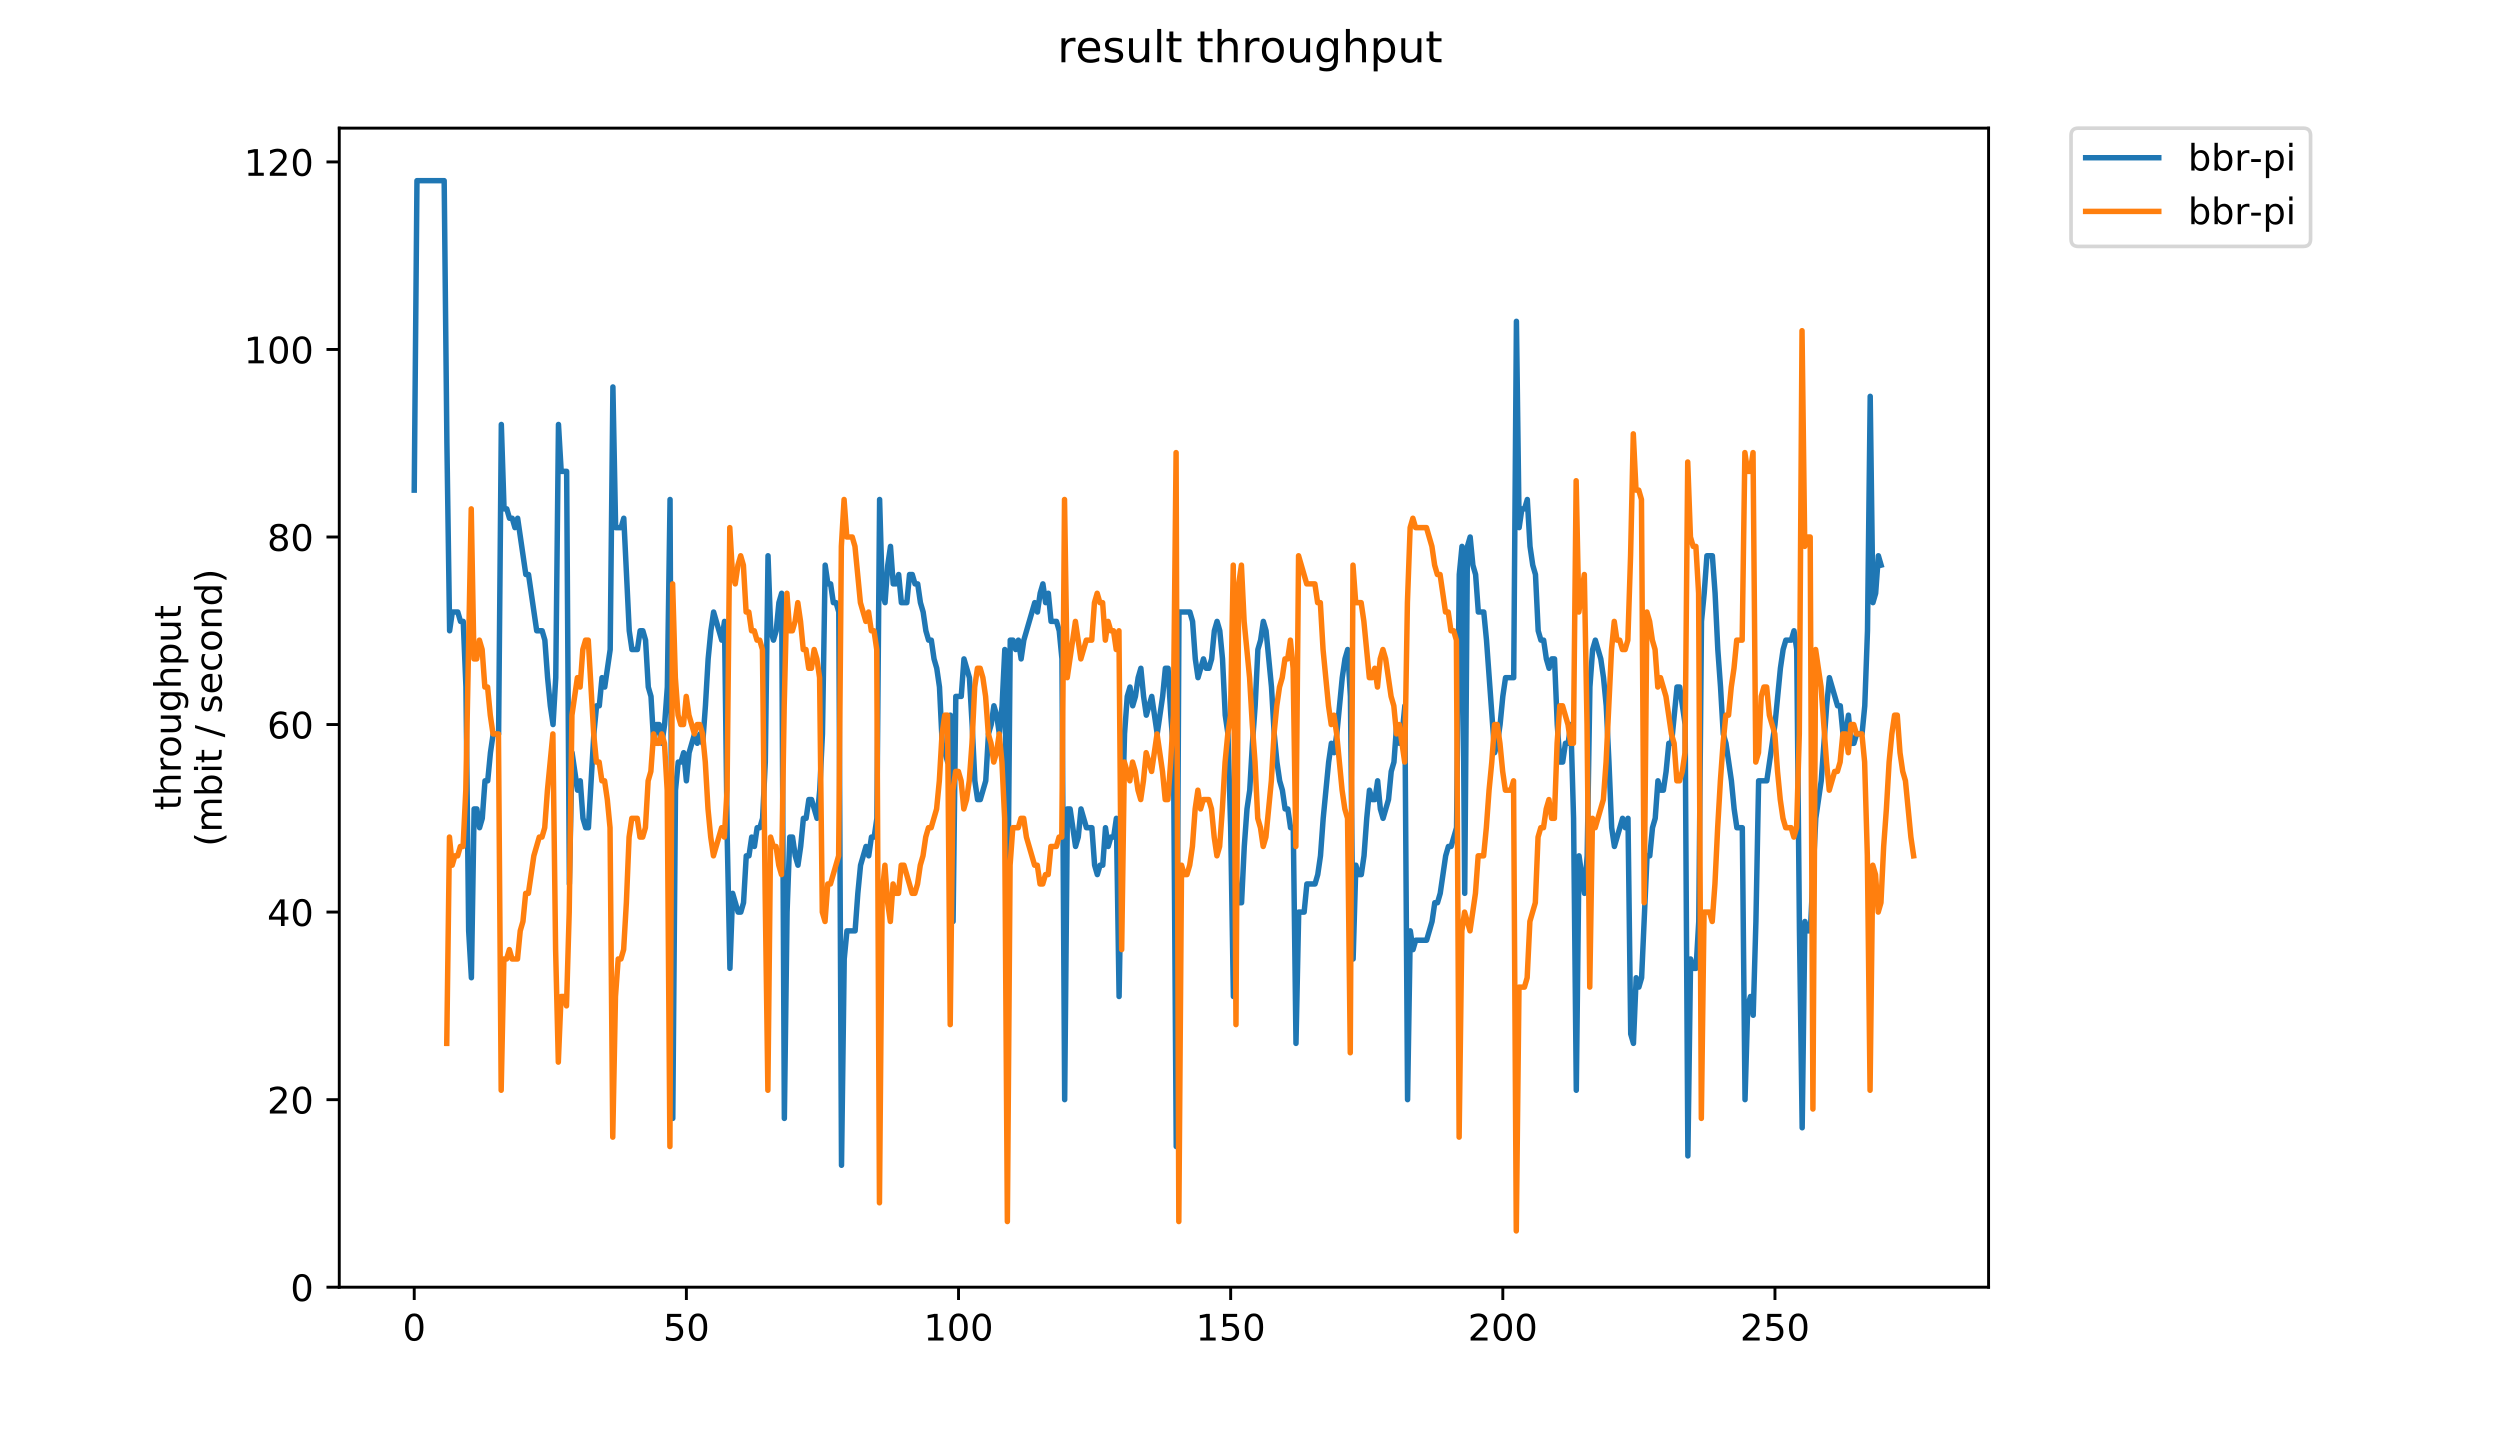 <?xml version="1.0" encoding="utf-8" standalone="no"?>
<!DOCTYPE svg PUBLIC "-//W3C//DTD SVG 1.1//EN"
  "http://www.w3.org/Graphics/SVG/1.1/DTD/svg11.dtd">
<!-- Created with matplotlib (https://matplotlib.org/) -->
<svg height="396pt" version="1.1" viewBox="0 0 684 396" width="684pt" xmlns="http://www.w3.org/2000/svg" xmlns:xlink="http://www.w3.org/1999/xlink">
 <defs>
  <style type="text/css">
*{stroke-linecap:butt;stroke-linejoin:round;}
  </style>
 </defs>
 <g id="figure_1">
  <g id="patch_1">
   <path d="M 0 396 
L 684 396 
L 684 0 
L 0 0 
z
" style="fill:#ffffff;"/>
  </g>
  <g id="axes_1">
   <g id="patch_2">
    <path d="M 92.824 352.174 
L 544.074 352.174 
L 544.074 35.062 
L 92.824 35.062 
z
" style="fill:#ffffff;"/>
   </g>
   <g id="matplotlib.axis_1">
    <g id="xtick_1">
     <g id="line2d_1">
      <defs>
       <path d="M 0 0 
L 0 3.5 
" id="mdebc5778ab" style="stroke:#000000;stroke-width:0.8;"/>
      </defs>
      <g>
       <use style="stroke:#000000;stroke-width:0.8;" x="113.335" xlink:href="#mdebc5778ab" y="352.174"/>
      </g>
     </g>
     <g id="text_1">
      <!-- 0 -->
      <defs>
       <path d="M 31.781 66.406 
Q 24.172 66.406 20.328 58.906 
Q 16.5 51.422 16.5 36.375 
Q 16.5 21.391 20.328 13.891 
Q 24.172 6.391 31.781 6.391 
Q 39.453 6.391 43.281 13.891 
Q 47.125 21.391 47.125 36.375 
Q 47.125 51.422 43.281 58.906 
Q 39.453 66.406 31.781 66.406 
z
M 31.781 74.219 
Q 44.047 74.219 50.516 64.516 
Q 56.984 54.828 56.984 36.375 
Q 56.984 17.969 50.516 8.266 
Q 44.047 -1.422 31.781 -1.422 
Q 19.531 -1.422 13.062 8.266 
Q 6.594 17.969 6.594 36.375 
Q 6.594 54.828 13.062 64.516 
Q 19.531 74.219 31.781 74.219 
z
" id="DejaVuSans-48"/>
      </defs>
      <g transform="translate(110.154 366.773)scale(0.1 -0.1)">
       <use xlink:href="#DejaVuSans-48"/>
      </g>
     </g>
    </g>
    <g id="xtick_2">
     <g id="line2d_2">
      <g>
       <use style="stroke:#000000;stroke-width:0.8;" x="187.794" xlink:href="#mdebc5778ab" y="352.174"/>
      </g>
     </g>
     <g id="text_2">
      <!-- 50 -->
      <defs>
       <path d="M 10.797 72.906 
L 49.516 72.906 
L 49.516 64.594 
L 19.828 64.594 
L 19.828 46.734 
Q 21.969 47.469 24.109 47.828 
Q 26.266 48.188 28.422 48.188 
Q 40.625 48.188 47.75 41.5 
Q 54.891 34.812 54.891 23.391 
Q 54.891 11.625 47.562 5.094 
Q 40.234 -1.422 26.906 -1.422 
Q 22.312 -1.422 17.547 -0.641 
Q 12.797 0.141 7.719 1.703 
L 7.719 11.625 
Q 12.109 9.234 16.797 8.062 
Q 21.484 6.891 26.703 6.891 
Q 35.156 6.891 40.078 11.328 
Q 45.016 15.766 45.016 23.391 
Q 45.016 31 40.078 35.438 
Q 35.156 39.891 26.703 39.891 
Q 22.75 39.891 18.812 39.016 
Q 14.891 38.141 10.797 36.281 
z
" id="DejaVuSans-53"/>
      </defs>
      <g transform="translate(181.431 366.773)scale(0.1 -0.1)">
       <use xlink:href="#DejaVuSans-53"/>
       <use x="63.623" xlink:href="#DejaVuSans-48"/>
      </g>
     </g>
    </g>
    <g id="xtick_3">
     <g id="line2d_3">
      <g>
       <use style="stroke:#000000;stroke-width:0.8;" x="262.253" xlink:href="#mdebc5778ab" y="352.174"/>
      </g>
     </g>
     <g id="text_3">
      <!-- 100 -->
      <defs>
       <path d="M 12.406 8.297 
L 28.516 8.297 
L 28.516 63.922 
L 10.984 60.406 
L 10.984 69.391 
L 28.422 72.906 
L 38.281 72.906 
L 38.281 8.297 
L 54.391 8.297 
L 54.391 0 
L 12.406 0 
z
" id="DejaVuSans-49"/>
      </defs>
      <g transform="translate(252.709 366.773)scale(0.1 -0.1)">
       <use xlink:href="#DejaVuSans-49"/>
       <use x="63.623" xlink:href="#DejaVuSans-48"/>
       <use x="127.246" xlink:href="#DejaVuSans-48"/>
      </g>
     </g>
    </g>
    <g id="xtick_4">
     <g id="line2d_4">
      <g>
       <use style="stroke:#000000;stroke-width:0.8;" x="336.711" xlink:href="#mdebc5778ab" y="352.174"/>
      </g>
     </g>
     <g id="text_4">
      <!-- 150 -->
      <g transform="translate(327.168 366.773)scale(0.1 -0.1)">
       <use xlink:href="#DejaVuSans-49"/>
       <use x="63.623" xlink:href="#DejaVuSans-53"/>
       <use x="127.246" xlink:href="#DejaVuSans-48"/>
      </g>
     </g>
    </g>
    <g id="xtick_5">
     <g id="line2d_5">
      <g>
       <use style="stroke:#000000;stroke-width:0.8;" x="411.17" xlink:href="#mdebc5778ab" y="352.174"/>
      </g>
     </g>
     <g id="text_5">
      <!-- 200 -->
      <defs>
       <path d="M 19.188 8.297 
L 53.609 8.297 
L 53.609 0 
L 7.328 0 
L 7.328 8.297 
Q 12.938 14.109 22.625 23.891 
Q 32.328 33.688 34.812 36.531 
Q 39.547 41.844 41.422 45.531 
Q 43.312 49.219 43.312 52.781 
Q 43.312 58.594 39.234 62.25 
Q 35.156 65.922 28.609 65.922 
Q 23.969 65.922 18.812 64.312 
Q 13.672 62.703 7.812 59.422 
L 7.812 69.391 
Q 13.766 71.781 18.938 73 
Q 24.125 74.219 28.422 74.219 
Q 39.75 74.219 46.484 68.547 
Q 53.219 62.891 53.219 53.422 
Q 53.219 48.922 51.531 44.891 
Q 49.859 40.875 45.406 35.406 
Q 44.188 33.984 37.641 27.219 
Q 31.109 20.453 19.188 8.297 
z
" id="DejaVuSans-50"/>
      </defs>
      <g transform="translate(401.626 366.773)scale(0.1 -0.1)">
       <use xlink:href="#DejaVuSans-50"/>
       <use x="63.623" xlink:href="#DejaVuSans-48"/>
       <use x="127.246" xlink:href="#DejaVuSans-48"/>
      </g>
     </g>
    </g>
    <g id="xtick_6">
     <g id="line2d_6">
      <g>
       <use style="stroke:#000000;stroke-width:0.8;" x="485.629" xlink:href="#mdebc5778ab" y="352.174"/>
      </g>
     </g>
     <g id="text_6">
      <!-- 250 -->
      <g transform="translate(476.085 366.773)scale(0.1 -0.1)">
       <use xlink:href="#DejaVuSans-50"/>
       <use x="63.623" xlink:href="#DejaVuSans-53"/>
       <use x="127.246" xlink:href="#DejaVuSans-48"/>
      </g>
     </g>
    </g>
   </g>
   <g id="matplotlib.axis_2">
    <g id="ytick_1">
     <g id="line2d_7">
      <defs>
       <path d="M 0 0 
L -3.5 0 
" id="m3ba4a86ea4" style="stroke:#000000;stroke-width:0.8;"/>
      </defs>
      <g>
       <use style="stroke:#000000;stroke-width:0.8;" x="92.824" xlink:href="#m3ba4a86ea4" y="352.174"/>
      </g>
     </g>
     <g id="text_7">
      <!-- 0 -->
      <g transform="translate(79.461 355.973)scale(0.1 -0.1)">
       <use xlink:href="#DejaVuSans-48"/>
      </g>
     </g>
    </g>
    <g id="ytick_2">
     <g id="line2d_8">
      <g>
       <use style="stroke:#000000;stroke-width:0.8;" x="92.824" xlink:href="#m3ba4a86ea4" y="300.862"/>
      </g>
     </g>
     <g id="text_8">
      <!-- 20 -->
      <g transform="translate(73.099 304.661)scale(0.1 -0.1)">
       <use xlink:href="#DejaVuSans-50"/>
       <use x="63.623" xlink:href="#DejaVuSans-48"/>
      </g>
     </g>
    </g>
    <g id="ytick_3">
     <g id="line2d_9">
      <g>
       <use style="stroke:#000000;stroke-width:0.8;" x="92.824" xlink:href="#m3ba4a86ea4" y="249.549"/>
      </g>
     </g>
     <g id="text_9">
      <!-- 40 -->
      <defs>
       <path d="M 37.797 64.312 
L 12.891 25.391 
L 37.797 25.391 
z
M 35.203 72.906 
L 47.609 72.906 
L 47.609 25.391 
L 58.016 25.391 
L 58.016 17.188 
L 47.609 17.188 
L 47.609 0 
L 37.797 0 
L 37.797 17.188 
L 4.891 17.188 
L 4.891 26.703 
z
" id="DejaVuSans-52"/>
      </defs>
      <g transform="translate(73.099 253.348)scale(0.1 -0.1)">
       <use xlink:href="#DejaVuSans-52"/>
       <use x="63.623" xlink:href="#DejaVuSans-48"/>
      </g>
     </g>
    </g>
    <g id="ytick_4">
     <g id="line2d_10">
      <g>
       <use style="stroke:#000000;stroke-width:0.8;" x="92.824" xlink:href="#m3ba4a86ea4" y="198.236"/>
      </g>
     </g>
     <g id="text_10">
      <!-- 60 -->
      <defs>
       <path d="M 33.016 40.375 
Q 26.375 40.375 22.484 35.828 
Q 18.609 31.297 18.609 23.391 
Q 18.609 15.531 22.484 10.953 
Q 26.375 6.391 33.016 6.391 
Q 39.656 6.391 43.531 10.953 
Q 47.406 15.531 47.406 23.391 
Q 47.406 31.297 43.531 35.828 
Q 39.656 40.375 33.016 40.375 
z
M 52.594 71.297 
L 52.594 62.312 
Q 48.875 64.062 45.094 64.984 
Q 41.312 65.922 37.594 65.922 
Q 27.828 65.922 22.672 59.328 
Q 17.531 52.734 16.797 39.406 
Q 19.672 43.656 24.016 45.922 
Q 28.375 48.188 33.594 48.188 
Q 44.578 48.188 50.953 41.516 
Q 57.328 34.859 57.328 23.391 
Q 57.328 12.156 50.688 5.359 
Q 44.047 -1.422 33.016 -1.422 
Q 20.359 -1.422 13.672 8.266 
Q 6.984 17.969 6.984 36.375 
Q 6.984 53.656 15.188 63.938 
Q 23.391 74.219 37.203 74.219 
Q 40.922 74.219 44.703 73.484 
Q 48.484 72.75 52.594 71.297 
z
" id="DejaVuSans-54"/>
      </defs>
      <g transform="translate(73.099 202.036)scale(0.1 -0.1)">
       <use xlink:href="#DejaVuSans-54"/>
       <use x="63.623" xlink:href="#DejaVuSans-48"/>
      </g>
     </g>
    </g>
    <g id="ytick_5">
     <g id="line2d_11">
      <g>
       <use style="stroke:#000000;stroke-width:0.8;" x="92.824" xlink:href="#m3ba4a86ea4" y="146.924"/>
      </g>
     </g>
     <g id="text_11">
      <!-- 80 -->
      <defs>
       <path d="M 31.781 34.625 
Q 24.75 34.625 20.719 30.859 
Q 16.703 27.094 16.703 20.516 
Q 16.703 13.922 20.719 10.156 
Q 24.75 6.391 31.781 6.391 
Q 38.812 6.391 42.859 10.172 
Q 46.922 13.969 46.922 20.516 
Q 46.922 27.094 42.891 30.859 
Q 38.875 34.625 31.781 34.625 
z
M 21.922 38.812 
Q 15.578 40.375 12.031 44.719 
Q 8.5 49.078 8.5 55.328 
Q 8.5 64.062 14.719 69.141 
Q 20.953 74.219 31.781 74.219 
Q 42.672 74.219 48.875 69.141 
Q 55.078 64.062 55.078 55.328 
Q 55.078 49.078 51.531 44.719 
Q 48 40.375 41.703 38.812 
Q 48.828 37.156 52.797 32.312 
Q 56.781 27.484 56.781 20.516 
Q 56.781 9.906 50.312 4.234 
Q 43.844 -1.422 31.781 -1.422 
Q 19.734 -1.422 13.25 4.234 
Q 6.781 9.906 6.781 20.516 
Q 6.781 27.484 10.781 32.312 
Q 14.797 37.156 21.922 38.812 
z
M 18.312 54.391 
Q 18.312 48.734 21.844 45.562 
Q 25.391 42.391 31.781 42.391 
Q 38.141 42.391 41.719 45.562 
Q 45.312 48.734 45.312 54.391 
Q 45.312 60.062 41.719 63.234 
Q 38.141 66.406 31.781 66.406 
Q 25.391 66.406 21.844 63.234 
Q 18.312 60.062 18.312 54.391 
z
" id="DejaVuSans-56"/>
      </defs>
      <g transform="translate(73.099 150.723)scale(0.1 -0.1)">
       <use xlink:href="#DejaVuSans-56"/>
       <use x="63.623" xlink:href="#DejaVuSans-48"/>
      </g>
     </g>
    </g>
    <g id="ytick_6">
     <g id="line2d_12">
      <g>
       <use style="stroke:#000000;stroke-width:0.8;" x="92.824" xlink:href="#m3ba4a86ea4" y="95.611"/>
      </g>
     </g>
     <g id="text_12">
      <!-- 100 -->
      <g transform="translate(66.736 99.411)scale(0.1 -0.1)">
       <use xlink:href="#DejaVuSans-49"/>
       <use x="63.623" xlink:href="#DejaVuSans-48"/>
       <use x="127.246" xlink:href="#DejaVuSans-48"/>
      </g>
     </g>
    </g>
    <g id="ytick_7">
     <g id="line2d_13">
      <g>
       <use style="stroke:#000000;stroke-width:0.8;" x="92.824" xlink:href="#m3ba4a86ea4" y="44.299"/>
      </g>
     </g>
     <g id="text_13">
      <!-- 120 -->
      <g transform="translate(66.736 48.098)scale(0.1 -0.1)">
       <use xlink:href="#DejaVuSans-49"/>
       <use x="63.623" xlink:href="#DejaVuSans-50"/>
       <use x="127.246" xlink:href="#DejaVuSans-48"/>
      </g>
     </g>
    </g>
    <g id="text_14">
     <!-- throughput -->
     <defs>
      <path d="M 18.312 70.219 
L 18.312 54.688 
L 36.812 54.688 
L 36.812 47.703 
L 18.312 47.703 
L 18.312 18.016 
Q 18.312 11.328 20.141 9.422 
Q 21.969 7.516 27.594 7.516 
L 36.812 7.516 
L 36.812 0 
L 27.594 0 
Q 17.188 0 13.234 3.875 
Q 9.281 7.766 9.281 18.016 
L 9.281 47.703 
L 2.688 47.703 
L 2.688 54.688 
L 9.281 54.688 
L 9.281 70.219 
z
" id="DejaVuSans-116"/>
      <path d="M 54.891 33.016 
L 54.891 0 
L 45.906 0 
L 45.906 32.719 
Q 45.906 40.484 42.875 44.328 
Q 39.844 48.188 33.797 48.188 
Q 26.516 48.188 22.312 43.547 
Q 18.109 38.922 18.109 30.906 
L 18.109 0 
L 9.078 0 
L 9.078 75.984 
L 18.109 75.984 
L 18.109 46.188 
Q 21.344 51.125 25.703 53.562 
Q 30.078 56 35.797 56 
Q 45.219 56 50.047 50.172 
Q 54.891 44.344 54.891 33.016 
z
" id="DejaVuSans-104"/>
      <path d="M 41.109 46.297 
Q 39.594 47.172 37.812 47.578 
Q 36.031 48 33.891 48 
Q 26.266 48 22.188 43.047 
Q 18.109 38.094 18.109 28.812 
L 18.109 0 
L 9.078 0 
L 9.078 54.688 
L 18.109 54.688 
L 18.109 46.188 
Q 20.953 51.172 25.484 53.578 
Q 30.031 56 36.531 56 
Q 37.453 56 38.578 55.875 
Q 39.703 55.766 41.062 55.516 
z
" id="DejaVuSans-114"/>
      <path d="M 30.609 48.391 
Q 23.391 48.391 19.188 42.75 
Q 14.984 37.109 14.984 27.297 
Q 14.984 17.484 19.156 11.844 
Q 23.344 6.203 30.609 6.203 
Q 37.797 6.203 41.984 11.859 
Q 46.188 17.531 46.188 27.297 
Q 46.188 37.016 41.984 42.703 
Q 37.797 48.391 30.609 48.391 
z
M 30.609 56 
Q 42.328 56 49.016 48.375 
Q 55.719 40.766 55.719 27.297 
Q 55.719 13.875 49.016 6.219 
Q 42.328 -1.422 30.609 -1.422 
Q 18.844 -1.422 12.172 6.219 
Q 5.516 13.875 5.516 27.297 
Q 5.516 40.766 12.172 48.375 
Q 18.844 56 30.609 56 
z
" id="DejaVuSans-111"/>
      <path d="M 8.5 21.578 
L 8.5 54.688 
L 17.484 54.688 
L 17.484 21.922 
Q 17.484 14.156 20.5 10.266 
Q 23.531 6.391 29.594 6.391 
Q 36.859 6.391 41.078 11.031 
Q 45.312 15.672 45.312 23.688 
L 45.312 54.688 
L 54.297 54.688 
L 54.297 0 
L 45.312 0 
L 45.312 8.406 
Q 42.047 3.422 37.719 1 
Q 33.406 -1.422 27.688 -1.422 
Q 18.266 -1.422 13.375 4.438 
Q 8.5 10.297 8.5 21.578 
z
M 31.109 56 
z
" id="DejaVuSans-117"/>
      <path d="M 45.406 27.984 
Q 45.406 37.75 41.375 43.109 
Q 37.359 48.484 30.078 48.484 
Q 22.859 48.484 18.828 43.109 
Q 14.797 37.75 14.797 27.984 
Q 14.797 18.266 18.828 12.891 
Q 22.859 7.516 30.078 7.516 
Q 37.359 7.516 41.375 12.891 
Q 45.406 18.266 45.406 27.984 
z
M 54.391 6.781 
Q 54.391 -7.172 48.188 -13.984 
Q 42 -20.797 29.203 -20.797 
Q 24.469 -20.797 20.266 -20.094 
Q 16.062 -19.391 12.109 -17.922 
L 12.109 -9.188 
Q 16.062 -11.328 19.922 -12.344 
Q 23.781 -13.375 27.781 -13.375 
Q 36.625 -13.375 41.016 -8.766 
Q 45.406 -4.156 45.406 5.172 
L 45.406 9.625 
Q 42.625 4.781 38.281 2.391 
Q 33.938 0 27.875 0 
Q 17.828 0 11.672 7.656 
Q 5.516 15.328 5.516 27.984 
Q 5.516 40.672 11.672 48.328 
Q 17.828 56 27.875 56 
Q 33.938 56 38.281 53.609 
Q 42.625 51.219 45.406 46.391 
L 45.406 54.688 
L 54.391 54.688 
z
" id="DejaVuSans-103"/>
      <path d="M 18.109 8.203 
L 18.109 -20.797 
L 9.078 -20.797 
L 9.078 54.688 
L 18.109 54.688 
L 18.109 46.391 
Q 20.953 51.266 25.266 53.625 
Q 29.594 56 35.594 56 
Q 45.562 56 51.781 48.094 
Q 58.016 40.188 58.016 27.297 
Q 58.016 14.406 51.781 6.484 
Q 45.562 -1.422 35.594 -1.422 
Q 29.594 -1.422 25.266 0.953 
Q 20.953 3.328 18.109 8.203 
z
M 48.688 27.297 
Q 48.688 37.203 44.609 42.844 
Q 40.531 48.484 33.406 48.484 
Q 26.266 48.484 22.188 42.844 
Q 18.109 37.203 18.109 27.297 
Q 18.109 17.391 22.188 11.75 
Q 26.266 6.109 33.406 6.109 
Q 40.531 6.109 44.609 11.75 
Q 48.688 17.391 48.688 27.297 
z
" id="DejaVuSans-112"/>
     </defs>
     <g transform="translate(49.459 221.675)rotate(-90)scale(0.1 -0.1)">
      <use xlink:href="#DejaVuSans-116"/>
      <use x="39.209" xlink:href="#DejaVuSans-104"/>
      <use x="102.588" xlink:href="#DejaVuSans-114"/>
      <use x="143.67" xlink:href="#DejaVuSans-111"/>
      <use x="204.852" xlink:href="#DejaVuSans-117"/>
      <use x="268.23" xlink:href="#DejaVuSans-103"/>
      <use x="331.707" xlink:href="#DejaVuSans-104"/>
      <use x="395.086" xlink:href="#DejaVuSans-112"/>
      <use x="458.562" xlink:href="#DejaVuSans-117"/>
      <use x="521.941" xlink:href="#DejaVuSans-116"/>
     </g>
     <!-- (mbit / second) -->
     <defs>
      <path d="M 31 75.875 
Q 24.469 64.656 21.281 53.656 
Q 18.109 42.672 18.109 31.391 
Q 18.109 20.125 21.312 9.062 
Q 24.516 -2 31 -13.188 
L 23.188 -13.188 
Q 15.875 -1.703 12.234 9.375 
Q 8.594 20.453 8.594 31.391 
Q 8.594 42.281 12.203 53.312 
Q 15.828 64.359 23.188 75.875 
z
" id="DejaVuSans-40"/>
      <path d="M 52 44.188 
Q 55.375 50.25 60.062 53.125 
Q 64.75 56 71.094 56 
Q 79.641 56 84.281 50.016 
Q 88.922 44.047 88.922 33.016 
L 88.922 0 
L 79.891 0 
L 79.891 32.719 
Q 79.891 40.578 77.094 44.375 
Q 74.312 48.188 68.609 48.188 
Q 61.625 48.188 57.562 43.547 
Q 53.516 38.922 53.516 30.906 
L 53.516 0 
L 44.484 0 
L 44.484 32.719 
Q 44.484 40.625 41.703 44.406 
Q 38.922 48.188 33.109 48.188 
Q 26.219 48.188 22.156 43.531 
Q 18.109 38.875 18.109 30.906 
L 18.109 0 
L 9.078 0 
L 9.078 54.688 
L 18.109 54.688 
L 18.109 46.188 
Q 21.188 51.219 25.484 53.609 
Q 29.781 56 35.688 56 
Q 41.656 56 45.828 52.969 
Q 50 49.953 52 44.188 
z
" id="DejaVuSans-109"/>
      <path d="M 48.688 27.297 
Q 48.688 37.203 44.609 42.844 
Q 40.531 48.484 33.406 48.484 
Q 26.266 48.484 22.188 42.844 
Q 18.109 37.203 18.109 27.297 
Q 18.109 17.391 22.188 11.75 
Q 26.266 6.109 33.406 6.109 
Q 40.531 6.109 44.609 11.75 
Q 48.688 17.391 48.688 27.297 
z
M 18.109 46.391 
Q 20.953 51.266 25.266 53.625 
Q 29.594 56 35.594 56 
Q 45.562 56 51.781 48.094 
Q 58.016 40.188 58.016 27.297 
Q 58.016 14.406 51.781 6.484 
Q 45.562 -1.422 35.594 -1.422 
Q 29.594 -1.422 25.266 0.953 
Q 20.953 3.328 18.109 8.203 
L 18.109 0 
L 9.078 0 
L 9.078 75.984 
L 18.109 75.984 
z
" id="DejaVuSans-98"/>
      <path d="M 9.422 54.688 
L 18.406 54.688 
L 18.406 0 
L 9.422 0 
z
M 9.422 75.984 
L 18.406 75.984 
L 18.406 64.594 
L 9.422 64.594 
z
" id="DejaVuSans-105"/>
      <path id="DejaVuSans-32"/>
      <path d="M 25.391 72.906 
L 33.688 72.906 
L 8.297 -9.281 
L 0 -9.281 
z
" id="DejaVuSans-47"/>
      <path d="M 44.281 53.078 
L 44.281 44.578 
Q 40.484 46.531 36.375 47.5 
Q 32.281 48.484 27.875 48.484 
Q 21.188 48.484 17.844 46.438 
Q 14.5 44.391 14.5 40.281 
Q 14.5 37.156 16.891 35.375 
Q 19.281 33.594 26.516 31.984 
L 29.594 31.297 
Q 39.156 29.25 43.188 25.516 
Q 47.219 21.781 47.219 15.094 
Q 47.219 7.469 41.188 3.016 
Q 35.156 -1.422 24.609 -1.422 
Q 20.219 -1.422 15.453 -0.562 
Q 10.688 0.297 5.422 2 
L 5.422 11.281 
Q 10.406 8.688 15.234 7.391 
Q 20.062 6.109 24.812 6.109 
Q 31.156 6.109 34.562 8.281 
Q 37.984 10.453 37.984 14.406 
Q 37.984 18.062 35.516 20.016 
Q 33.062 21.969 24.703 23.781 
L 21.578 24.516 
Q 13.234 26.266 9.516 29.906 
Q 5.812 33.547 5.812 39.891 
Q 5.812 47.609 11.281 51.797 
Q 16.75 56 26.812 56 
Q 31.781 56 36.172 55.266 
Q 40.578 54.547 44.281 53.078 
z
" id="DejaVuSans-115"/>
      <path d="M 56.203 29.594 
L 56.203 25.203 
L 14.891 25.203 
Q 15.484 15.922 20.484 11.062 
Q 25.484 6.203 34.422 6.203 
Q 39.594 6.203 44.453 7.469 
Q 49.312 8.734 54.109 11.281 
L 54.109 2.781 
Q 49.266 0.734 44.188 -0.344 
Q 39.109 -1.422 33.891 -1.422 
Q 20.797 -1.422 13.156 6.188 
Q 5.516 13.812 5.516 26.812 
Q 5.516 40.234 12.766 48.109 
Q 20.016 56 32.328 56 
Q 43.359 56 49.781 48.891 
Q 56.203 41.797 56.203 29.594 
z
M 47.219 32.234 
Q 47.125 39.594 43.094 43.984 
Q 39.062 48.391 32.422 48.391 
Q 24.906 48.391 20.391 44.141 
Q 15.875 39.891 15.188 32.172 
z
" id="DejaVuSans-101"/>
      <path d="M 48.781 52.594 
L 48.781 44.188 
Q 44.969 46.297 41.141 47.344 
Q 37.312 48.391 33.406 48.391 
Q 24.656 48.391 19.812 42.844 
Q 14.984 37.312 14.984 27.297 
Q 14.984 17.281 19.812 11.734 
Q 24.656 6.203 33.406 6.203 
Q 37.312 6.203 41.141 7.25 
Q 44.969 8.297 48.781 10.406 
L 48.781 2.094 
Q 45.016 0.344 40.984 -0.531 
Q 36.969 -1.422 32.422 -1.422 
Q 20.062 -1.422 12.781 6.344 
Q 5.516 14.109 5.516 27.297 
Q 5.516 40.672 12.859 48.328 
Q 20.219 56 33.016 56 
Q 37.156 56 41.109 55.141 
Q 45.062 54.297 48.781 52.594 
z
" id="DejaVuSans-99"/>
      <path d="M 54.891 33.016 
L 54.891 0 
L 45.906 0 
L 45.906 32.719 
Q 45.906 40.484 42.875 44.328 
Q 39.844 48.188 33.797 48.188 
Q 26.516 48.188 22.312 43.547 
Q 18.109 38.922 18.109 30.906 
L 18.109 0 
L 9.078 0 
L 9.078 54.688 
L 18.109 54.688 
L 18.109 46.188 
Q 21.344 51.125 25.703 53.562 
Q 30.078 56 35.797 56 
Q 45.219 56 50.047 50.172 
Q 54.891 44.344 54.891 33.016 
z
" id="DejaVuSans-110"/>
      <path d="M 45.406 46.391 
L 45.406 75.984 
L 54.391 75.984 
L 54.391 0 
L 45.406 0 
L 45.406 8.203 
Q 42.578 3.328 38.25 0.953 
Q 33.938 -1.422 27.875 -1.422 
Q 17.969 -1.422 11.734 6.484 
Q 5.516 14.406 5.516 27.297 
Q 5.516 40.188 11.734 48.094 
Q 17.969 56 27.875 56 
Q 33.938 56 38.25 53.625 
Q 42.578 51.266 45.406 46.391 
z
M 14.797 27.297 
Q 14.797 17.391 18.875 11.75 
Q 22.953 6.109 30.078 6.109 
Q 37.203 6.109 41.297 11.75 
Q 45.406 17.391 45.406 27.297 
Q 45.406 37.203 41.297 42.844 
Q 37.203 48.484 30.078 48.484 
Q 22.953 48.484 18.875 42.844 
Q 14.797 37.203 14.797 27.297 
z
" id="DejaVuSans-100"/>
      <path d="M 8.016 75.875 
L 15.828 75.875 
Q 23.141 64.359 26.781 53.312 
Q 30.422 42.281 30.422 31.391 
Q 30.422 20.453 26.781 9.375 
Q 23.141 -1.703 15.828 -13.188 
L 8.016 -13.188 
Q 14.5 -2 17.703 9.062 
Q 20.906 20.125 20.906 31.391 
Q 20.906 42.672 17.703 53.656 
Q 14.5 64.656 8.016 75.875 
z
" id="DejaVuSans-41"/>
     </defs>
     <g transform="translate(60.657 231.609)rotate(-90)scale(0.1 -0.1)">
      <use xlink:href="#DejaVuSans-40"/>
      <use x="39.014" xlink:href="#DejaVuSans-109"/>
      <use x="136.426" xlink:href="#DejaVuSans-98"/>
      <use x="199.902" xlink:href="#DejaVuSans-105"/>
      <use x="227.686" xlink:href="#DejaVuSans-116"/>
      <use x="266.895" xlink:href="#DejaVuSans-32"/>
      <use x="298.682" xlink:href="#DejaVuSans-47"/>
      <use x="332.373" xlink:href="#DejaVuSans-32"/>
      <use x="364.16" xlink:href="#DejaVuSans-115"/>
      <use x="416.26" xlink:href="#DejaVuSans-101"/>
      <use x="477.783" xlink:href="#DejaVuSans-99"/>
      <use x="532.764" xlink:href="#DejaVuSans-111"/>
      <use x="593.945" xlink:href="#DejaVuSans-110"/>
      <use x="657.324" xlink:href="#DejaVuSans-100"/>
      <use x="720.801" xlink:href="#DejaVuSans-41"/>
     </g>
    </g>
   </g>
   <g id="line2d_14">
    <path clip-path="url(#p6c8e4b9899)" d="M 113.335 134.096 
L 114.08 49.43 
L 121.526 49.43 
L 122.27 121.268 
L 123.015 172.58 
L 123.759 167.449 
L 125.249 167.449 
L 125.993 170.015 
L 126.738 170.015 
L 127.482 187.974 
L 128.227 254.68 
L 128.972 267.508 
L 129.716 221.327 
L 130.461 221.327 
L 131.205 226.458 
L 131.95 223.893 
L 132.695 213.63 
L 133.439 213.63 
L 134.184 205.933 
L 134.928 200.802 
L 136.417 200.802 
L 137.162 116.136 
L 137.907 139.227 
L 138.651 139.227 
L 139.396 141.793 
L 140.14 141.793 
L 140.885 144.358 
L 141.63 141.793 
L 143.863 157.186 
L 144.608 157.186 
L 146.842 172.58 
L 148.331 172.58 
L 149.075 175.146 
L 149.82 185.408 
L 150.565 193.105 
L 151.309 198.236 
L 152.054 185.408 
L 152.798 116.136 
L 153.543 128.964 
L 155.032 128.964 
L 155.777 241.852 
L 156.521 205.933 
L 158.01 216.196 
L 158.755 213.63 
L 159.5 223.893 
L 160.244 226.458 
L 160.989 226.458 
L 162.478 200.802 
L 163.223 193.105 
L 163.967 193.105 
L 164.712 185.408 
L 165.456 187.974 
L 166.946 177.711 
L 167.69 105.874 
L 168.435 144.358 
L 169.924 144.358 
L 170.668 141.793 
L 172.158 172.58 
L 172.902 177.711 
L 174.391 177.711 
L 175.136 172.58 
L 175.881 172.58 
L 176.625 175.146 
L 177.37 187.974 
L 178.114 190.54 
L 178.859 203.368 
L 179.604 198.236 
L 180.348 198.236 
L 181.093 203.368 
L 181.837 198.236 
L 182.582 187.974 
L 183.326 136.661 
L 184.071 305.993 
L 184.816 216.196 
L 185.56 208.499 
L 186.305 208.499 
L 187.049 205.933 
L 187.794 213.63 
L 188.539 205.933 
L 190.028 200.802 
L 190.772 203.368 
L 191.517 200.802 
L 192.262 203.368 
L 193.006 193.105 
L 193.751 180.277 
L 194.495 172.58 
L 195.24 167.449 
L 197.474 175.146 
L 198.218 170.015 
L 198.963 229.024 
L 199.707 264.943 
L 200.452 244.418 
L 201.941 249.549 
L 202.686 249.549 
L 203.43 246.983 
L 204.175 234.155 
L 204.919 234.155 
L 205.664 229.024 
L 206.409 231.59 
L 207.153 226.458 
L 207.898 226.458 
L 208.642 223.893 
L 209.387 208.499 
L 210.132 152.055 
L 210.876 172.58 
L 211.621 175.146 
L 212.365 172.58 
L 213.11 164.883 
L 213.855 162.318 
L 214.599 305.993 
L 215.344 249.549 
L 216.088 229.024 
L 216.833 229.024 
L 217.577 234.155 
L 218.322 236.721 
L 219.067 231.59 
L 219.811 223.893 
L 220.556 223.893 
L 221.3 218.761 
L 222.045 218.761 
L 223.534 223.893 
L 224.279 216.196 
L 225.023 200.802 
L 225.768 154.621 
L 226.513 159.752 
L 227.257 159.752 
L 228.002 164.883 
L 228.746 164.883 
L 229.491 167.449 
L 230.235 318.821 
L 230.98 262.377 
L 231.725 254.68 
L 233.958 254.68 
L 234.703 244.418 
L 235.448 236.721 
L 236.937 231.59 
L 237.681 234.155 
L 238.426 229.024 
L 239.17 229.024 
L 239.915 223.893 
L 240.66 136.661 
L 241.404 162.318 
L 242.149 164.883 
L 242.893 154.621 
L 243.638 149.49 
L 244.383 159.752 
L 245.127 159.752 
L 245.872 157.186 
L 246.616 164.883 
L 248.106 164.883 
L 248.85 157.186 
L 249.595 157.186 
L 250.339 159.752 
L 251.084 159.752 
L 251.828 164.883 
L 252.573 167.449 
L 253.318 172.58 
L 254.062 175.146 
L 254.807 175.146 
L 255.551 180.277 
L 256.296 182.843 
L 257.041 187.974 
L 257.785 203.368 
L 259.274 208.499 
L 260.019 195.671 
L 260.764 252.115 
L 261.508 190.54 
L 262.997 190.54 
L 263.742 180.277 
L 265.231 185.408 
L 265.976 198.236 
L 266.72 213.63 
L 267.465 218.761 
L 268.209 218.761 
L 269.699 213.63 
L 270.443 200.802 
L 271.188 198.236 
L 271.932 193.105 
L 272.677 195.671 
L 273.421 200.802 
L 274.166 193.105 
L 274.911 177.711 
L 275.655 257.246 
L 276.4 175.146 
L 277.144 175.146 
L 277.889 177.711 
L 278.634 175.146 
L 279.378 180.277 
L 280.123 175.146 
L 283.101 164.883 
L 283.846 167.449 
L 284.59 162.318 
L 285.335 159.752 
L 286.079 164.883 
L 286.824 162.318 
L 287.569 170.015 
L 289.058 170.015 
L 289.802 172.58 
L 290.547 180.277 
L 291.292 300.862 
L 292.036 221.327 
L 292.781 221.327 
L 294.27 231.59 
L 295.015 229.024 
L 295.759 221.327 
L 297.248 226.458 
L 298.737 226.458 
L 299.482 236.721 
L 300.227 239.287 
L 300.971 236.721 
L 301.716 236.721 
L 302.46 226.458 
L 303.205 231.59 
L 303.95 229.024 
L 304.694 229.024 
L 305.439 223.893 
L 306.183 272.64 
L 306.928 229.024 
L 307.672 200.802 
L 308.417 190.54 
L 309.162 187.974 
L 309.906 193.105 
L 310.651 190.54 
L 311.395 185.408 
L 312.14 182.843 
L 312.885 190.54 
L 313.629 195.671 
L 315.118 190.54 
L 316.608 200.802 
L 318.097 190.54 
L 318.841 182.843 
L 319.586 182.843 
L 320.33 195.671 
L 321.075 205.933 
L 321.82 313.69 
L 322.564 167.449 
L 325.543 167.449 
L 326.287 170.015 
L 327.032 180.277 
L 327.776 185.408 
L 329.266 180.277 
L 330.01 182.843 
L 330.755 182.843 
L 331.499 180.277 
L 332.244 172.58 
L 332.988 170.015 
L 333.733 172.58 
L 334.478 180.277 
L 335.222 195.671 
L 335.967 200.802 
L 336.711 226.458 
L 337.456 272.64 
L 338.201 239.287 
L 338.945 246.983 
L 339.69 246.983 
L 340.434 231.59 
L 341.179 221.327 
L 341.924 216.196 
L 342.668 203.368 
L 343.413 193.105 
L 344.157 177.711 
L 344.902 175.146 
L 345.646 170.015 
L 346.391 172.58 
L 347.88 187.974 
L 348.625 200.802 
L 349.369 208.499 
L 350.114 213.63 
L 350.859 216.196 
L 351.603 221.327 
L 352.348 221.327 
L 353.092 226.458 
L 353.837 226.458 
L 354.581 285.468 
L 355.326 249.549 
L 356.815 249.549 
L 357.56 241.852 
L 359.794 241.852 
L 360.538 239.287 
L 361.283 234.155 
L 362.027 223.893 
L 363.517 208.499 
L 364.261 203.368 
L 365.006 205.933 
L 365.75 200.802 
L 367.239 185.408 
L 367.984 180.277 
L 368.729 177.711 
L 369.473 190.54 
L 370.218 262.377 
L 370.962 236.721 
L 371.707 239.287 
L 372.452 239.287 
L 373.196 234.155 
L 373.941 223.893 
L 374.685 216.196 
L 375.43 218.761 
L 376.175 218.761 
L 376.919 213.63 
L 377.664 221.327 
L 378.408 223.893 
L 379.897 218.761 
L 380.642 211.065 
L 381.387 208.499 
L 382.131 198.236 
L 382.876 203.368 
L 383.62 200.802 
L 384.365 193.105 
L 385.11 300.862 
L 385.854 254.68 
L 386.599 259.812 
L 387.343 257.246 
L 390.322 257.246 
L 391.811 252.115 
L 392.555 246.983 
L 393.3 246.983 
L 394.045 244.418 
L 395.534 234.155 
L 396.278 231.59 
L 397.023 231.59 
L 398.512 226.458 
L 399.257 157.186 
L 400.001 149.49 
L 400.746 244.418 
L 401.49 149.49 
L 402.235 146.924 
L 402.98 154.621 
L 403.724 157.186 
L 404.469 167.449 
L 405.958 167.449 
L 406.703 175.146 
L 408.936 205.933 
L 409.681 203.368 
L 410.426 198.236 
L 411.17 190.54 
L 411.915 185.408 
L 414.148 185.408 
L 414.893 87.914 
L 415.638 144.358 
L 416.382 139.227 
L 417.127 139.227 
L 417.871 136.661 
L 418.616 149.49 
L 419.361 154.621 
L 420.105 157.186 
L 420.85 172.58 
L 421.594 175.146 
L 422.339 175.146 
L 423.083 180.277 
L 423.828 182.843 
L 424.573 180.277 
L 425.317 180.277 
L 426.062 198.236 
L 426.806 208.499 
L 427.551 208.499 
L 428.296 203.368 
L 429.04 203.368 
L 429.785 198.236 
L 430.529 223.893 
L 431.274 298.296 
L 432.019 234.155 
L 433.508 244.418 
L 434.252 234.155 
L 434.997 187.974 
L 435.741 177.711 
L 436.486 175.146 
L 437.975 180.277 
L 438.72 185.408 
L 439.464 193.105 
L 440.209 208.499 
L 440.954 226.458 
L 441.698 231.59 
L 443.932 223.893 
L 444.677 226.458 
L 445.421 223.893 
L 446.166 282.902 
L 446.91 285.468 
L 447.655 267.508 
L 448.399 270.074 
L 449.144 267.508 
L 450.633 234.155 
L 451.378 234.155 
L 452.122 226.458 
L 452.867 223.893 
L 453.612 213.63 
L 454.356 216.196 
L 455.101 216.196 
L 455.845 211.065 
L 456.59 203.368 
L 457.334 203.368 
L 458.824 187.974 
L 459.568 187.974 
L 461.057 198.236 
L 461.802 316.255 
L 462.547 262.377 
L 463.291 264.943 
L 464.036 264.943 
L 464.78 252.115 
L 465.525 170.015 
L 466.27 162.318 
L 467.014 152.055 
L 468.503 152.055 
L 469.248 162.318 
L 469.992 177.711 
L 470.737 187.974 
L 471.482 200.802 
L 472.226 203.368 
L 473.715 213.63 
L 474.46 221.327 
L 475.205 226.458 
L 476.694 226.458 
L 477.438 300.862 
L 478.183 275.205 
L 478.928 272.64 
L 479.672 277.771 
L 480.417 252.115 
L 481.161 213.63 
L 483.395 213.63 
L 485.629 198.236 
L 487.118 182.843 
L 487.863 177.711 
L 488.607 175.146 
L 490.096 175.146 
L 490.841 172.58 
L 491.586 177.711 
L 492.33 254.68 
L 493.075 308.558 
L 493.819 252.115 
L 494.564 254.68 
L 495.308 254.68 
L 496.798 223.893 
L 498.287 213.63 
L 499.776 193.105 
L 500.521 185.408 
L 502.754 193.105 
L 503.499 193.105 
L 504.243 200.802 
L 504.988 200.802 
L 505.733 195.671 
L 506.477 203.368 
L 507.222 203.368 
L 507.966 200.802 
L 509.456 200.802 
L 510.2 193.105 
L 510.945 172.58 
L 511.689 108.439 
L 512.434 164.883 
L 513.179 162.318 
L 513.923 152.055 
L 514.668 154.621 
L 514.668 154.621 
" style="fill:none;stroke:#1f77b4;stroke-linecap:square;stroke-width:1.5;"/>
   </g>
   <g id="line2d_15">
    <path clip-path="url(#p6c8e4b9899)" d="M 122.23 285.468 
L 122.975 229.024 
L 123.719 236.721 
L 124.464 234.155 
L 125.208 234.155 
L 125.953 231.59 
L 126.698 231.59 
L 127.442 216.196 
L 128.931 139.227 
L 129.676 180.277 
L 130.421 180.277 
L 131.165 175.146 
L 131.91 177.711 
L 132.654 187.974 
L 133.399 187.974 
L 134.143 195.671 
L 134.888 200.802 
L 136.377 200.802 
L 137.122 298.296 
L 137.866 262.377 
L 138.611 262.377 
L 139.356 259.812 
L 140.1 262.377 
L 141.589 262.377 
L 142.334 254.68 
L 143.079 252.115 
L 143.823 244.418 
L 144.568 244.418 
L 146.057 234.155 
L 147.546 229.024 
L 148.291 229.024 
L 149.035 226.458 
L 149.78 216.196 
L 151.269 200.802 
L 152.014 259.812 
L 152.758 290.599 
L 153.503 272.64 
L 154.247 272.64 
L 154.992 275.205 
L 155.737 249.549 
L 156.481 195.671 
L 157.97 185.408 
L 158.715 187.974 
L 159.459 177.711 
L 160.204 175.146 
L 160.949 175.146 
L 162.438 200.802 
L 163.182 208.499 
L 163.927 208.499 
L 164.672 213.63 
L 165.416 213.63 
L 166.161 218.761 
L 166.905 226.458 
L 167.65 311.124 
L 168.395 272.64 
L 169.139 262.377 
L 169.884 262.377 
L 170.628 259.812 
L 171.373 246.983 
L 172.117 229.024 
L 172.862 223.893 
L 174.351 223.893 
L 175.096 229.024 
L 175.84 229.024 
L 176.585 226.458 
L 177.33 213.63 
L 178.074 211.065 
L 178.819 200.802 
L 179.563 203.368 
L 180.308 203.368 
L 181.052 200.802 
L 181.797 203.368 
L 182.542 216.196 
L 183.286 313.69 
L 184.031 159.752 
L 184.775 185.408 
L 185.52 195.671 
L 186.265 198.236 
L 187.009 198.236 
L 187.754 190.54 
L 188.498 195.671 
L 189.988 200.802 
L 190.732 198.236 
L 191.477 198.236 
L 192.221 200.802 
L 192.966 208.499 
L 193.71 221.327 
L 194.455 229.024 
L 195.2 234.155 
L 197.433 226.458 
L 198.178 229.024 
L 198.923 216.196 
L 199.667 144.358 
L 200.412 157.186 
L 201.156 159.752 
L 201.901 154.621 
L 202.646 152.055 
L 203.39 154.621 
L 204.135 167.449 
L 204.879 167.449 
L 205.624 172.58 
L 206.368 172.58 
L 207.113 175.146 
L 207.858 175.146 
L 208.602 177.711 
L 209.347 244.418 
L 210.091 298.296 
L 210.836 229.024 
L 211.581 231.59 
L 212.325 231.59 
L 213.07 236.721 
L 213.814 239.287 
L 214.559 193.105 
L 215.303 162.318 
L 216.048 172.58 
L 216.793 172.58 
L 217.537 170.015 
L 218.282 164.883 
L 219.026 170.015 
L 219.771 177.711 
L 220.516 177.711 
L 221.26 182.843 
L 222.005 182.843 
L 222.749 177.711 
L 223.494 180.277 
L 224.239 185.408 
L 224.983 249.549 
L 225.728 252.115 
L 226.472 241.852 
L 227.217 241.852 
L 229.451 234.155 
L 230.195 149.49 
L 230.94 136.661 
L 231.684 146.924 
L 233.174 146.924 
L 233.918 149.49 
L 235.407 164.883 
L 236.897 170.015 
L 237.641 167.449 
L 238.386 172.58 
L 239.13 172.58 
L 239.875 177.711 
L 240.619 329.084 
L 241.364 244.418 
L 242.109 236.721 
L 242.853 246.983 
L 243.598 252.115 
L 244.342 241.852 
L 245.087 244.418 
L 245.832 244.418 
L 246.576 236.721 
L 247.321 236.721 
L 249.554 244.418 
L 250.299 244.418 
L 251.044 241.852 
L 251.788 236.721 
L 252.533 234.155 
L 253.277 229.024 
L 254.022 226.458 
L 254.767 226.458 
L 256.256 221.327 
L 257 213.63 
L 257.745 200.802 
L 258.49 195.671 
L 259.234 195.671 
L 259.979 280.337 
L 260.723 216.196 
L 261.468 211.065 
L 262.212 211.065 
L 262.957 213.63 
L 263.702 221.327 
L 264.446 218.761 
L 265.191 213.63 
L 265.935 203.368 
L 266.68 187.974 
L 267.425 182.843 
L 268.169 182.843 
L 268.914 185.408 
L 269.658 190.54 
L 270.403 200.802 
L 271.148 203.368 
L 271.892 208.499 
L 272.637 205.933 
L 273.381 200.802 
L 274.126 208.499 
L 274.87 223.893 
L 275.615 334.215 
L 276.36 236.721 
L 277.104 226.458 
L 278.593 226.458 
L 279.338 223.893 
L 280.083 223.893 
L 280.827 229.024 
L 283.061 236.721 
L 283.806 236.721 
L 284.55 241.852 
L 285.295 241.852 
L 286.039 239.287 
L 286.784 239.287 
L 287.528 231.59 
L 289.018 231.59 
L 289.762 229.024 
L 290.507 229.024 
L 291.251 136.661 
L 291.996 185.408 
L 294.23 170.015 
L 295.719 180.277 
L 297.208 175.146 
L 298.697 175.146 
L 299.442 164.883 
L 300.186 162.318 
L 300.931 164.883 
L 301.676 164.883 
L 302.42 175.146 
L 303.165 170.015 
L 303.909 172.58 
L 304.654 172.58 
L 305.399 177.711 
L 306.143 172.58 
L 306.888 259.812 
L 307.632 208.499 
L 309.121 213.63 
L 309.866 208.499 
L 310.611 211.065 
L 311.355 216.196 
L 312.1 218.761 
L 312.844 213.63 
L 313.589 205.933 
L 315.078 211.065 
L 316.567 200.802 
L 318.057 211.065 
L 318.801 218.761 
L 319.546 218.761 
L 320.29 208.499 
L 321.035 195.671 
L 321.779 123.833 
L 322.524 334.215 
L 323.269 236.721 
L 324.013 239.287 
L 324.758 239.287 
L 325.502 236.721 
L 326.247 231.59 
L 326.992 221.327 
L 327.736 216.196 
L 328.481 221.327 
L 329.225 218.761 
L 330.714 218.761 
L 331.459 221.327 
L 332.204 229.024 
L 332.948 234.155 
L 333.693 231.59 
L 334.437 221.327 
L 335.182 208.499 
L 335.927 200.802 
L 336.671 195.671 
L 337.416 154.621 
L 338.16 280.337 
L 338.905 159.752 
L 339.65 154.621 
L 340.394 170.015 
L 341.883 185.408 
L 342.628 198.236 
L 343.372 208.499 
L 344.117 223.893 
L 344.862 226.458 
L 345.606 231.59 
L 346.351 229.024 
L 347.84 213.63 
L 348.585 200.802 
L 349.329 193.105 
L 350.074 187.974 
L 350.818 185.408 
L 351.563 180.277 
L 352.308 180.277 
L 353.052 175.146 
L 353.797 182.843 
L 354.541 231.59 
L 355.286 152.055 
L 357.52 159.752 
L 359.753 159.752 
L 360.498 164.883 
L 361.243 164.883 
L 361.987 177.711 
L 363.476 193.105 
L 364.221 198.236 
L 364.965 195.671 
L 365.71 200.802 
L 367.199 216.196 
L 367.944 221.327 
L 368.688 223.893 
L 369.433 288.033 
L 370.178 154.621 
L 370.922 164.883 
L 372.411 164.883 
L 373.156 170.015 
L 374.645 185.408 
L 375.39 185.408 
L 376.134 182.843 
L 376.879 187.974 
L 377.623 180.277 
L 378.368 177.711 
L 379.113 180.277 
L 380.602 190.54 
L 381.346 193.105 
L 382.091 200.802 
L 382.836 198.236 
L 384.325 208.499 
L 385.069 164.883 
L 385.814 144.358 
L 386.559 141.793 
L 387.303 144.358 
L 390.281 144.358 
L 391.771 149.49 
L 392.515 154.621 
L 393.26 157.186 
L 394.004 157.186 
L 395.494 167.449 
L 396.238 167.449 
L 396.983 172.58 
L 397.727 172.58 
L 398.472 175.146 
L 399.216 311.124 
L 399.961 254.68 
L 400.706 249.549 
L 402.195 254.68 
L 403.684 244.418 
L 404.429 234.155 
L 405.918 234.155 
L 406.662 226.458 
L 407.407 216.196 
L 408.152 208.499 
L 408.896 198.236 
L 409.641 198.236 
L 410.385 203.368 
L 411.13 211.065 
L 411.874 216.196 
L 413.364 216.196 
L 414.108 213.63 
L 414.853 336.78 
L 415.597 270.074 
L 417.087 270.074 
L 417.831 267.508 
L 418.576 252.115 
L 420.065 246.983 
L 420.81 229.024 
L 421.554 226.458 
L 422.299 226.458 
L 423.043 221.327 
L 423.788 218.761 
L 424.532 223.893 
L 425.277 223.893 
L 426.022 203.368 
L 426.766 193.105 
L 427.511 193.105 
L 429 198.236 
L 429.745 203.368 
L 430.489 203.368 
L 431.234 131.53 
L 431.978 167.449 
L 433.468 157.186 
L 434.212 198.236 
L 434.957 270.074 
L 435.701 223.893 
L 436.446 226.458 
L 438.68 218.761 
L 439.424 208.499 
L 440.913 177.711 
L 441.658 170.015 
L 442.403 175.146 
L 443.147 175.146 
L 443.892 177.711 
L 444.636 177.711 
L 445.381 175.146 
L 446.125 152.055 
L 446.87 118.702 
L 447.615 134.096 
L 448.359 134.096 
L 449.104 136.661 
L 449.848 246.983 
L 450.593 167.449 
L 451.338 170.015 
L 452.082 175.146 
L 452.827 177.711 
L 453.571 187.974 
L 454.316 185.408 
L 455.805 190.54 
L 457.294 200.802 
L 458.039 203.368 
L 458.783 213.63 
L 459.528 213.63 
L 460.273 211.065 
L 461.017 205.933 
L 461.762 126.399 
L 462.506 146.924 
L 463.251 149.49 
L 463.996 149.49 
L 464.74 162.318 
L 465.485 305.993 
L 466.229 249.549 
L 467.719 249.549 
L 468.463 252.115 
L 469.208 241.852 
L 469.952 226.458 
L 470.697 213.63 
L 471.441 203.368 
L 472.186 195.671 
L 472.931 195.671 
L 473.675 187.974 
L 474.42 182.843 
L 475.164 175.146 
L 476.654 175.146 
L 477.398 123.833 
L 478.143 128.964 
L 478.887 128.964 
L 479.632 123.833 
L 480.376 208.499 
L 481.121 205.933 
L 481.866 190.54 
L 482.61 187.974 
L 483.355 187.974 
L 484.099 195.671 
L 485.589 200.802 
L 486.333 211.065 
L 487.078 218.761 
L 487.822 223.893 
L 488.567 226.458 
L 490.056 226.458 
L 490.801 229.024 
L 491.545 226.458 
L 492.29 200.802 
L 493.034 90.48 
L 493.779 149.49 
L 494.524 146.924 
L 495.268 146.924 
L 496.013 303.427 
L 496.757 177.711 
L 498.247 187.974 
L 499.736 208.499 
L 500.48 216.196 
L 501.97 211.065 
L 502.714 211.065 
L 503.459 208.499 
L 504.203 200.802 
L 504.948 200.802 
L 505.692 205.933 
L 506.437 198.236 
L 507.182 198.236 
L 507.926 200.802 
L 509.415 200.802 
L 510.16 208.499 
L 510.905 234.155 
L 511.649 298.296 
L 512.394 236.721 
L 513.138 239.287 
L 513.883 249.549 
L 514.627 246.983 
L 515.372 231.59 
L 516.117 221.327 
L 516.861 208.499 
L 517.606 200.802 
L 518.35 195.671 
L 519.095 195.671 
L 519.84 205.933 
L 520.584 211.065 
L 521.329 213.63 
L 522.818 229.024 
L 523.563 234.155 
L 523.563 234.155 
" style="fill:none;stroke:#ff7f0e;stroke-linecap:square;stroke-width:1.5;"/>
   </g>
   <g id="patch_3">
    <path d="M 92.824 352.174 
L 92.824 35.062 
" style="fill:none;stroke:#000000;stroke-linecap:square;stroke-linejoin:miter;stroke-width:0.8;"/>
   </g>
   <g id="patch_4">
    <path d="M 544.074 352.174 
L 544.074 35.062 
" style="fill:none;stroke:#000000;stroke-linecap:square;stroke-linejoin:miter;stroke-width:0.8;"/>
   </g>
   <g id="patch_5">
    <path d="M 92.824 352.174 
L 544.074 352.174 
" style="fill:none;stroke:#000000;stroke-linecap:square;stroke-linejoin:miter;stroke-width:0.8;"/>
   </g>
   <g id="patch_6">
    <path d="M 92.824 35.062 
L 544.074 35.062 
" style="fill:none;stroke:#000000;stroke-linecap:square;stroke-linejoin:miter;stroke-width:0.8;"/>
   </g>
   <g id="legend_1">
    <g id="patch_7">
     <path d="M 568.636 67.419 
L 630.169 67.419 
Q 632.169 67.419 632.169 65.419 
L 632.169 37.062 
Q 632.169 35.062 630.169 35.062 
L 568.636 35.062 
Q 566.636 35.062 566.636 37.062 
L 566.636 65.419 
Q 566.636 67.419 568.636 67.419 
z
" style="fill:#ffffff;opacity:0.8;stroke:#cccccc;stroke-linejoin:miter;"/>
    </g>
    <g id="line2d_16">
     <path d="M 570.636 43.161 
L 590.636 43.161 
" style="fill:none;stroke:#1f77b4;stroke-linecap:square;stroke-width:1.5;"/>
    </g>
    <g id="line2d_17"/>
    <g id="text_15">
     <!-- bbr-pi -->
     <defs>
      <path d="M 4.891 31.391 
L 31.203 31.391 
L 31.203 23.391 
L 4.891 23.391 
z
" id="DejaVuSans-45"/>
     </defs>
     <g transform="translate(598.636 46.661)scale(0.1 -0.1)">
      <use xlink:href="#DejaVuSans-98"/>
      <use x="63.477" xlink:href="#DejaVuSans-98"/>
      <use x="126.953" xlink:href="#DejaVuSans-114"/>
      <use x="167.973" xlink:href="#DejaVuSans-45"/>
      <use x="204.057" xlink:href="#DejaVuSans-112"/>
      <use x="267.533" xlink:href="#DejaVuSans-105"/>
     </g>
    </g>
    <g id="line2d_18">
     <path d="M 570.636 57.839 
L 590.636 57.839 
" style="fill:none;stroke:#ff7f0e;stroke-linecap:square;stroke-width:1.5;"/>
    </g>
    <g id="line2d_19"/>
    <g id="text_16">
     <!-- bbr-pi -->
     <g transform="translate(598.636 61.339)scale(0.1 -0.1)">
      <use xlink:href="#DejaVuSans-98"/>
      <use x="63.477" xlink:href="#DejaVuSans-98"/>
      <use x="126.953" xlink:href="#DejaVuSans-114"/>
      <use x="167.973" xlink:href="#DejaVuSans-45"/>
      <use x="204.057" xlink:href="#DejaVuSans-112"/>
      <use x="267.533" xlink:href="#DejaVuSans-105"/>
     </g>
    </g>
   </g>
  </g>
  <g id="text_17">
   <!-- result throughput -->
   <defs>
    <path d="M 9.422 75.984 
L 18.406 75.984 
L 18.406 0 
L 9.422 0 
z
" id="DejaVuSans-108"/>
   </defs>
   <g transform="translate(289.321 17.038)scale(0.12 -0.12)">
    <use xlink:href="#DejaVuSans-114"/>
    <use x="41.082" xlink:href="#DejaVuSans-101"/>
    <use x="102.605" xlink:href="#DejaVuSans-115"/>
    <use x="154.705" xlink:href="#DejaVuSans-117"/>
    <use x="218.084" xlink:href="#DejaVuSans-108"/>
    <use x="245.867" xlink:href="#DejaVuSans-116"/>
    <use x="285.076" xlink:href="#DejaVuSans-32"/>
    <use x="316.863" xlink:href="#DejaVuSans-116"/>
    <use x="356.072" xlink:href="#DejaVuSans-104"/>
    <use x="419.451" xlink:href="#DejaVuSans-114"/>
    <use x="460.533" xlink:href="#DejaVuSans-111"/>
    <use x="521.715" xlink:href="#DejaVuSans-117"/>
    <use x="585.094" xlink:href="#DejaVuSans-103"/>
    <use x="648.57" xlink:href="#DejaVuSans-104"/>
    <use x="711.949" xlink:href="#DejaVuSans-112"/>
    <use x="775.426" xlink:href="#DejaVuSans-117"/>
    <use x="838.805" xlink:href="#DejaVuSans-116"/>
   </g>
  </g>
 </g>
 <defs>
  <clipPath id="p6c8e4b9899">
   <rect height="317.112" width="451.25" x="92.824" y="35.062"/>
  </clipPath>
 </defs>
</svg>
